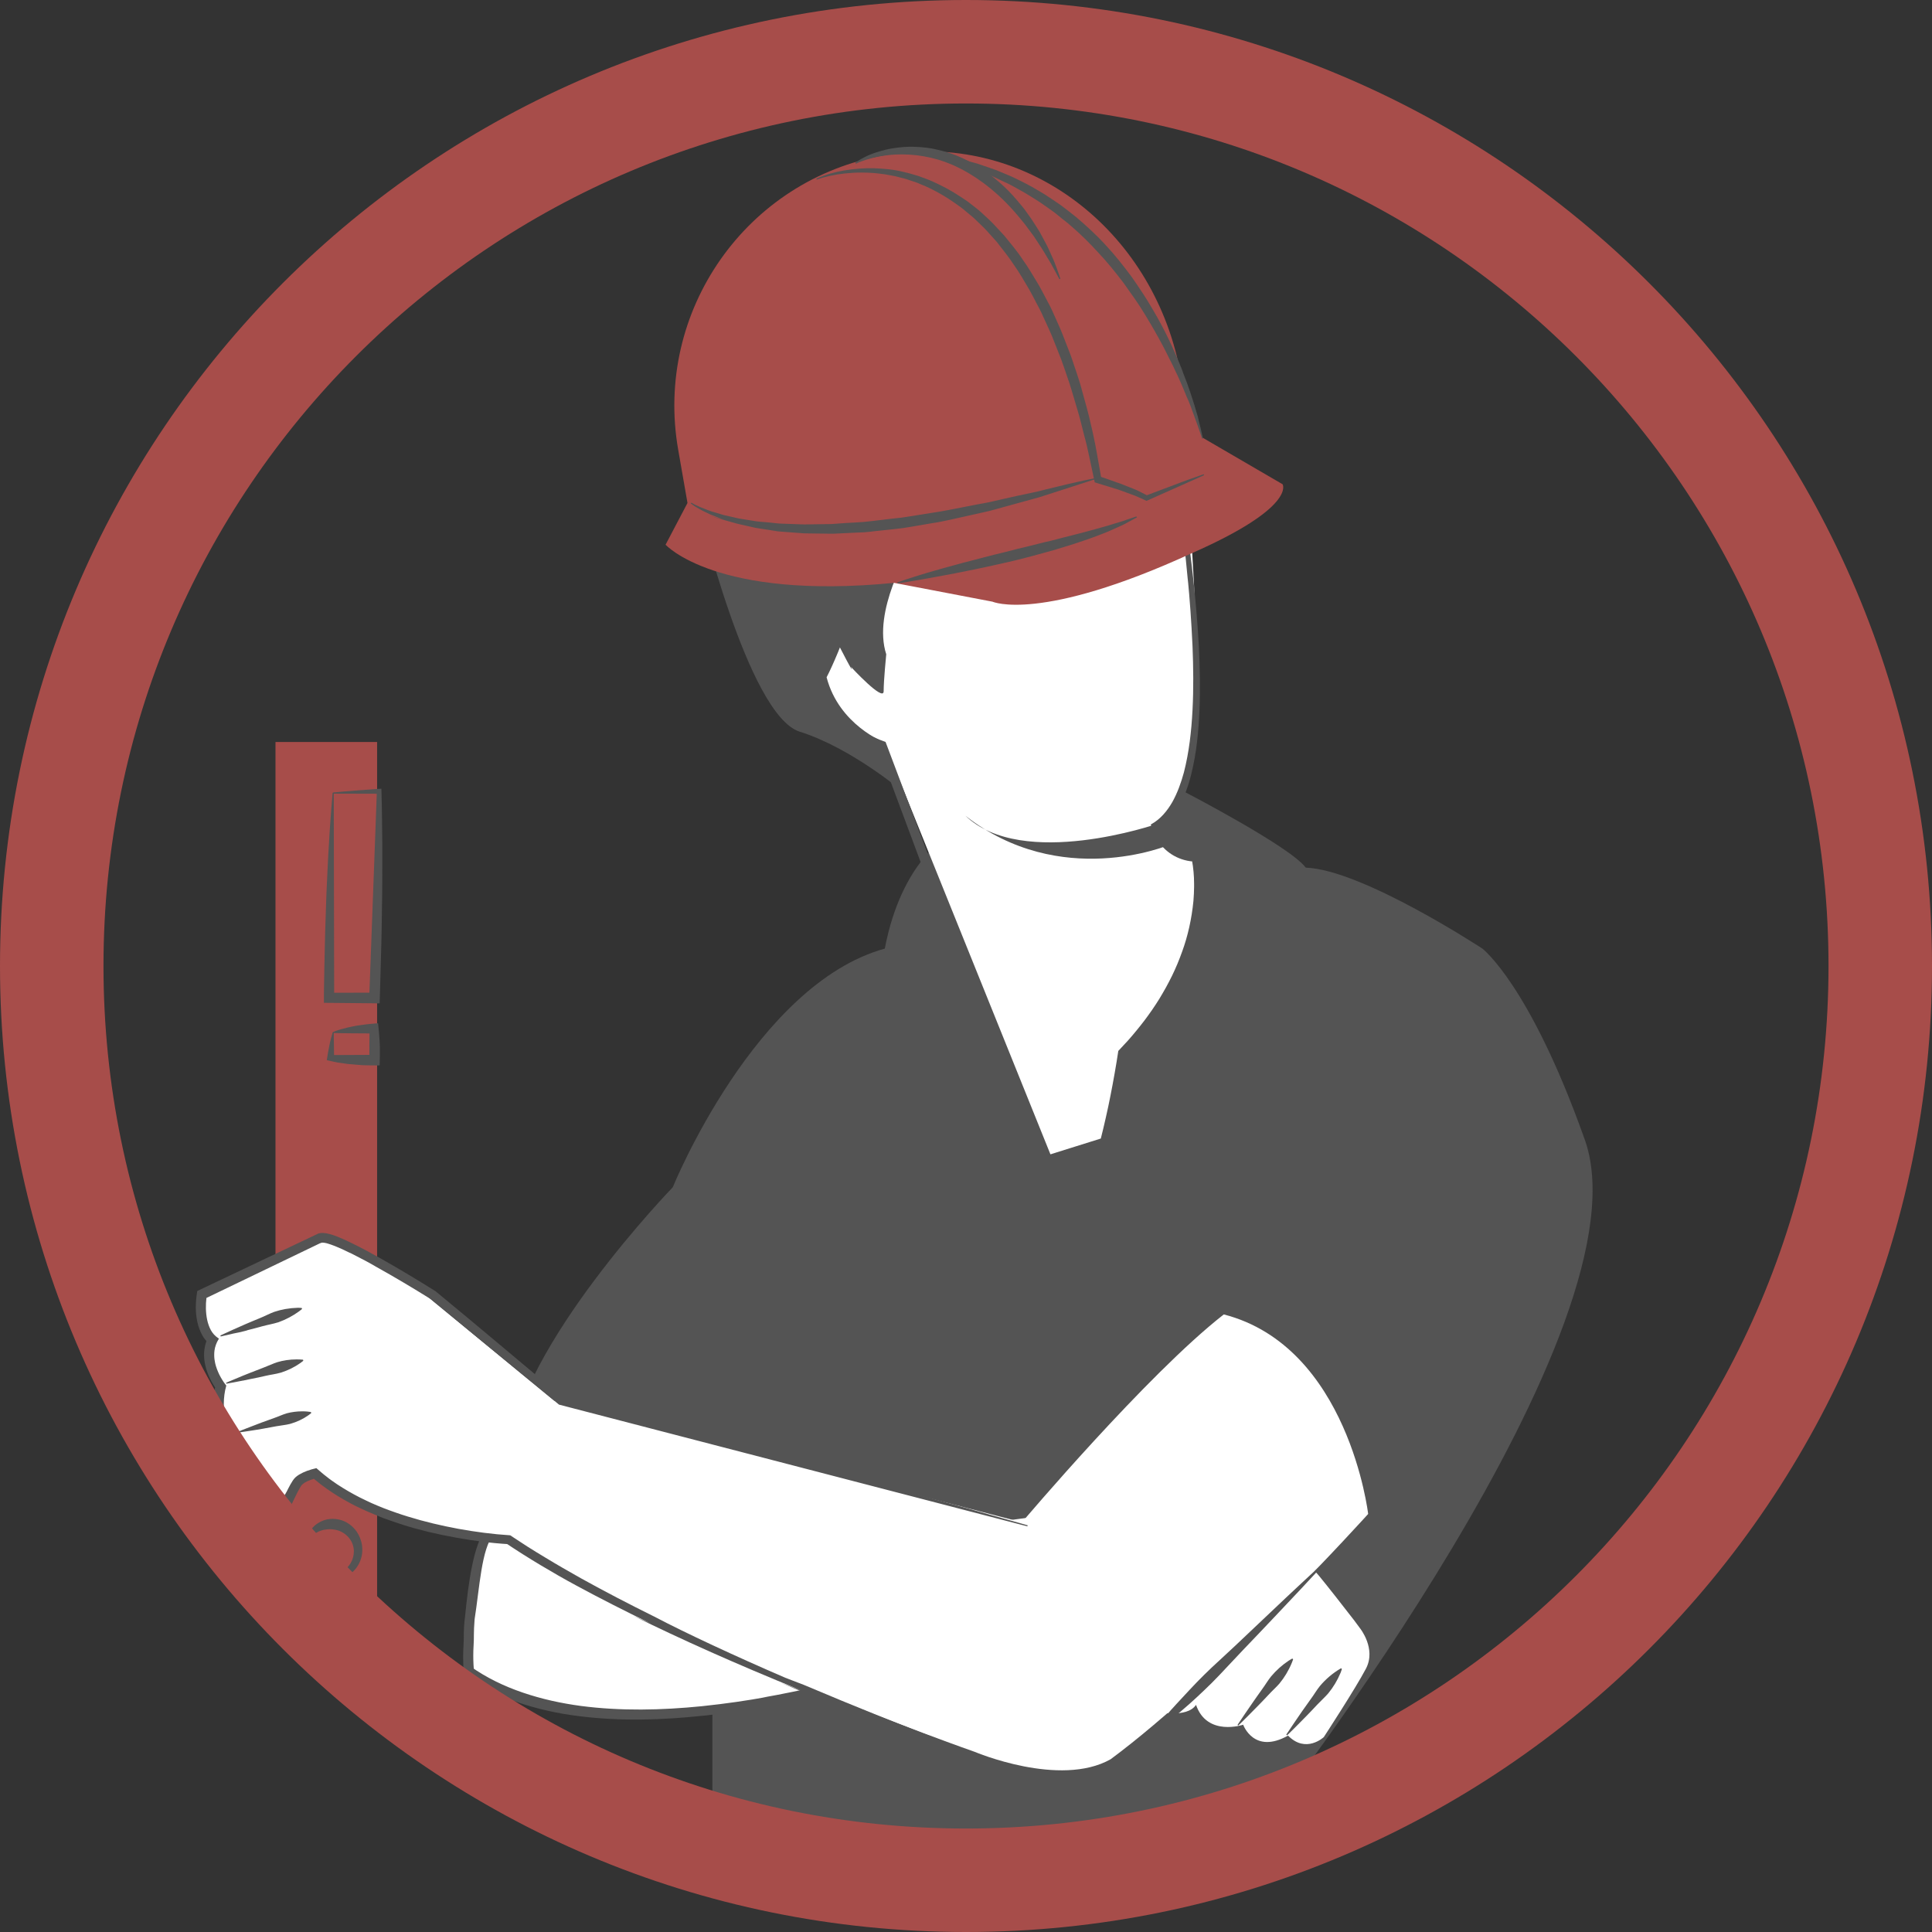 
<svg id="logo-icon-min" viewBox="0 0 32 32">
<rect x="0" y="0" width="32" height="32" fill="#333333" stroke="none"/>
<path fill="#a74d4a" style="fill: #a74d4a" d="M4.563 25.877l1.683 1.623v-15.21h-1.683v13.587z"></path>
<path fill="#545454" style="fill: #545454" d="M5.528 13.145l0.007 3.314-0.016-0.016 0.617-0.001-0.018 0.017 0.123-3.323 0.011 0.011-0.723-0.002zM5.519 13.126c0.122-0.011 0.245-0.023 0.366-0.032 0.122-0.010 0.245-0.019 0.366-0.027l0.066-0.003 0.002 0.074c0.009 0.277 0.009 0.554 0.013 0.833v0.415c-0.001 0.139 0.001 0.278-0.002 0.417l-0.006 0.415c-0.003 0.139-0.003 0.277-0.008 0.416l-0.023 0.831-0.005 0.154-0.154-0.002-0.769-0.007v-0.151c0.001-0.138 0.006-0.277 0.007-0.415l0.009-0.414c0.002-0.139 0.008-0.278 0.012-0.416l0.014-0.416c0.014-0.276 0.023-0.554 0.042-0.831 0.007-0.138 0.016-0.277 0.027-0.415 0.009-0.138 0.022-0.277 0.033-0.415l0.001-0.007 0.008-0.002zM5.528 17.11l0.005 0.379-0.013-0.014 0.615-0.003-0.017 0.017c-0.001-0.129 0.001-0.259 0.002-0.387l0.015 0.015-0.307-0.002c-0.1 0-0.199-0.003-0.299-0.005zM5.519 17.093c0.025-0.011 0.051-0.021 0.077-0.029s0.051-0.017 0.077-0.023l0.077-0.020c0.026-0.007 0.051-0.011 0.077-0.017l0.077-0.015 0.077-0.011c0.051-0.007 0.103-0.015 0.154-0.019l0.127-0.011 0.015 0.154c0.006 0.065 0.010 0.129 0.013 0.193 0.002 0.033 0.002 0.065 0.002 0.097 0 0.014 0 0.032 0 0.049s-0 0.034-0 0.051l0-0.003-0.004 0.158-0.153-0.001c-0.056-0.001-0.11-0.002-0.164-0.005l0.009 0c-0.051-0.003-0.102-0.009-0.154-0.013-0.025-0.002-0.051-0.003-0.077-0.007l-0.077-0.011c-0.062-0.008-0.114-0.017-0.166-0.029l0.012 0.002-0.105-0.023 0.011-0.071c0.006-0.033 0.009-0.065 0.017-0.097l0.019-0.097c0.006-0.032 0.015-0.065 0.023-0.097s0.017-0.065 0.027-0.097l0.002-0.006 0.007-0.003zM5.044 25.684v-0.031c0.003-0.083 0.022-0.162 0.055-0.232l-0.002 0.004c0.029-0.062 0.069-0.114 0.116-0.157l0-0c0.061-0.052 0.137-0.090 0.22-0.105l0.003-0c0.022-0.003 0.047-0.006 0.073-0.006 0.071 0 0.139 0.015 0.2 0.043l-0.003-0.001c0.093 0.043 0.167 0.111 0.218 0.195l0.001 0.002c0.026 0.043 0.045 0.091 0.059 0.14 0.006 0.024 0.011 0.048 0.014 0.076 0.004 0.031 0.002 0.043 0.003 0.073-0.007 0.249-0.196 0.452-0.438 0.481l-0.002 0c-0.024 0.003-0.041 0.002-0.061 0.003-0.024 0-0.042-0.003-0.063-0.006-0.14-0.025-0.257-0.111-0.322-0.229l-0.001-0.002c-0.037-0.062-0.062-0.136-0.068-0.215l-0-0.002-0.002-0.030zM5.062 25.683l0.001 0.031c0 0.010 0.002 0.022 0.004 0.036 0.009 0.064 0.034 0.121 0.069 0.168l-0.001-0.001c0.030 0.041 0.074 0.081 0.127 0.11 0.061 0.033 0.134 0.052 0.211 0.052 0.008 0 0.016-0 0.024-0.001l-0.001 0c0.019-0.002 0.040-0.003 0.054-0.007 0.11-0.022 0.201-0.087 0.256-0.178l0.001-0.002c0.034-0.056 0.054-0.124 0.054-0.197 0-0.005-0-0.009-0-0.014l0 0.001c-0.002-0.013-0.003-0.045-0.007-0.055-0.003-0.016-0.009-0.033-0.014-0.050-0.013-0.035-0.030-0.066-0.051-0.093l0.001 0.001c-0.059-0.077-0.145-0.131-0.244-0.148l-0.002-0c-0.015-0.003-0.031-0.003-0.046-0.006h-0.005v-0.001h-0.018c-0.009 0-0.020-0.001-0.026 0-0.025 0.002-0.057 0.003-0.085 0.010-0.084 0.017-0.157 0.060-0.211 0.119l-0 0c-0.047 0.052-0.079 0.118-0.088 0.192l-0 0.002-0.003 0.030z"></path>
<path fill="#545454" style="fill: #545454" d="M20.976 30.146s6.44-8.226 5.257-11.314c-0.902-2.527-1.68-3.12-1.68-3.12s-1.992-1.31-2.926-1.341c-0.249-0.343-1.993-1.248-1.993-1.248h-0.932l-2.989 0.718s-0.778 0.405-1.058 1.871c-2.148 0.593-3.512 3.953-3.512 3.953s-2.546 2.63-2.702 4.377c-0.716 0.593 0.591 2.33 0.591 2.33l2.768 0.235v3.719s2.246 0.716 4.906 0.541c2.165 0 4.269-0.722 4.269-0.722z"></path>
<path fill="#545454" style="fill: #545454" d="M14.966 13.122s-0.86-0.733-1.72-1.003c-0.86-0.269-1.679-3.727-1.679-3.727s0.697-3.491 2.746-3.546c2.050-0.054 3.877 0.372 3.877 0.372s1.251 0.366 1.413 2.287c0.162 1.92-1.251 2.729-1.251 2.729l-3.386 2.888z"></path>
<path fill="#fff" style="fill: #fff" d="M13.343 24.883l-4.193-1.159s-1.639 1.767-1.384 4.003c3.226 1.838 7.838-0.577 7.838-0.577l-2.261-2.266zM15.553 25.341l2.824-0.391 2.431 0.649s0.694 0.070 1.046 0.51c0.138 0.168 0.358 0.448 0.576 0.73l0.096 0.13s0.273 0.337 0.098 0.67c-0.175 0.333-0.698 1.133-0.698 1.133s-0.295 0.278-0.592-0.025c-0.566 0.318-0.743-0.18-0.743-0.18s-0.598 0.202-0.781-0.329c-0.154 0.229-0.658 0.112-0.658 0.112l-0.674-0.006s-0.282-0.305 0.078-0.531c0.36-0.227 0.528-0.169 0.528-0.169l-0.049-0.316-0.609-0.49s-0.503 0.243-1.739-0.070c-0.323-0.081-0.759-0.158-0.759-0.158s-0.559-0.757-0.377-1.267z"></path>
<path fill="#545454" style="fill: #545454" d="M13.38 25.137l2.242 2.314-0.017 0.006c-0.318 0.121-0.642 0.227-0.968 0.326s-0.655 0.19-0.985 0.271c-0.558 0.148-1.241 0.276-1.938 0.357l-0.072 0.007c-0.677 0.072-1.363 0.093-2.041 0.008-0.373-0.045-0.711-0.123-1.034-0.233l0.036 0.011c-0.348-0.118-0.65-0.275-0.923-0.471l0.011 0.007-0.006-0.005-0.001-0.008c-0.008-0.083-0.013-0.18-0.013-0.278 0-0.071 0.003-0.141 0.007-0.211l-0.001 0.009c0.012-0.16-0.007-0.217 0.026-0.473 0.052-0.533 0.14-1.22 0.355-1.457s0.478-0.429 0.76-0.578c0.141-0.075 0.288-0.139 0.437-0.194 0.15-0.055 0.302-0.103 0.46-0.134h0.002l3.662 0.727zM13.373 25.154l-0.433 0.006c-0.145 0.003-0.29 0.002-0.437 0.003l-1.308 0.003c-0.145 0.001-0.29-0.002-0.436-0.003l-1.043-0.634 0.022-0.002c-0.171 0.042-0.317 0.089-0.457 0.147l0.021-0.008c-0.304 0.121-0.567 0.273-0.805 0.455l0.008-0.006c-0.121 0.091-0.231 0.194-0.331 0.306-0.199 0.223-0.233 0.898-0.313 1.399-0.019 0.234-0.007 0.29-0.017 0.439-0.003 0.049-0.005 0.105-0.005 0.162 0 0.102 0.005 0.202 0.016 0.301l-0.001-0.012-0.063-0.11c0.263 0.187 0.559 0.33 0.869 0.435 0.31 0.106 0.634 0.177 0.963 0.221 0.659 0.086 1.334 0.071 2.003 0.004 0.407-0.043 0.748-0.093 1.086-0.155l-0.086 0.013c0.167-0.029 0.333-0.061 0.498-0.095 0.959-0.193 1.779-0.423 2.573-0.706l-0.129 0.040-0.034 0.155-0.274-0.291c-0.090-0.098-0.183-0.194-0.272-0.293l-1.081-1.182c-0.18-0.195-0.355-0.394-0.534-0.592zM21.305 28.73s0.050-0.075 0.125-0.186c0.037-0.055 0.081-0.12 0.129-0.189s0.1-0.141 0.152-0.214c0.053-0.071 0.098-0.15 0.15-0.214 0.098-0.117 0.214-0.215 0.345-0.292l0.006-0.003 0.014 0.011s-0.006 0.023-0.021 0.062c-0.055 0.13-0.122 0.241-0.204 0.341l0.002-0.002c-0.054 0.063-0.122 0.123-0.183 0.188s-0.122 0.13-0.181 0.19c-0.055 0.056-0.107 0.109-0.16 0.162l-0.001 0.001c-0.094 0.095-0.159 0.157-0.159 0.157l-0.014-0.011zM20.497 28.57s0.049-0.075 0.125-0.186c0.038-0.055 0.081-0.12 0.13-0.189 0.047-0.069 0.1-0.142 0.151-0.214 0.053-0.072 0.098-0.15 0.151-0.215 0.085-0.101 0.181-0.187 0.289-0.259l0.005-0.003c0.034-0.023 0.057-0.033 0.057-0.033l0.013 0.011s-0.006 0.023-0.022 0.061c-0.054 0.13-0.122 0.241-0.204 0.341l0.002-0.002c-0.054 0.063-0.122 0.122-0.183 0.189-0.061 0.064-0.121 0.13-0.181 0.189-0.055 0.056-0.107 0.11-0.16 0.162l-0.001 0.001c-0.094 0.095-0.159 0.157-0.159 0.157l-0.014-0.011z"></path>
<path fill="#fff" style="fill: #fff" d="M18.089 6.144s1.618 1.207 1.577 1.623c-0.042 0.416 0.59 5.452-0.489 5.909 0.166 0.583 0.662 0.571 0.662 0.571s0.343 1.563-1.234 3.185c-0.125 0.832-0.285 1.436-0.285 1.436l-0.895 0.317-2.779-6.89s-0.749-0.286-0.955-1.077c0.456-0.873 1.369-3.869 1.369-3.869s1.785-0.831 1.909-1.206h1.121zM3.795 23.693c-0.318-0.265-0.158-0.799-0.158-0.799s-0.346-0.419-0.126-0.776c-0.278-0.178-0.2-0.689-0.2-0.689s1.705-0.823 1.906-0.915c0.2-0.091 1.826 0.929 1.826 0.929l2.133 1.754 7.751 2.017s2.074-2.454 3.343-3.443c2.067 0.533 2.391 3.305 2.391 3.305s-2.453 2.72-4.266 4.063c-0.842 0.474-2.248-0.122-2.248-0.122s-5.169-1.805-7.791-3.573c0 0-1.99-0.044-3.094-1.054 0 0-0.262-0.019-0.355 0.107-0.093 0.124-0.454 0.629-0.454 0.629s-0.646-0.266-0.825-0.571c-0.18-0.306 0.167-0.861 0.167-0.861z"></path>
<path fill="#545454" style="fill: #545454" d="M17.91 6.153h-1.117l0.009-0.006c-0.020 0.047-0.047 0.088-0.080 0.122l0-0c-0.033 0.035-0.067 0.067-0.102 0.097l-0.002 0.001c-0.067 0.056-0.142 0.112-0.219 0.165l-0.010 0.006c-0.158 0.107-0.321 0.205-0.487 0.298-0.331 0.187-0.67 0.36-1.013 0.523l0.006-0.007c-0.347 1.176-0.562 1.826-0.785 2.473l0.156-0.518c-0.055 0.162-0.111 0.324-0.168 0.485-0.056 0.162-0.115 0.322-0.174 0.483s-0.121 0.321-0.186 0.48c-0.031 0.079-0.066 0.157-0.1 0.235-0.034 0.079-0.074 0.155-0.11 0.233l0.001-0.009c0.010 0.031 0.017 0.065 0.031 0.096 0.024 0.071 0.052 0.132 0.085 0.189l-0.003-0.005c0.017 0.029 0.033 0.059 0.053 0.087 0.074 0.113 0.166 0.213 0.267 0.303 0.102 0.089 0.213 0.166 0.331 0.233 0.117 0.067 0.24 0.126 0.368 0.169l0.006 0.002 0.003 0.007 2.597 6.882-0.021-0.010 0.996-0.312-0.011 0.011c0.030-0.119 0.059-0.239 0.086-0.36l0.040-0.182c0.013-0.060 0.025-0.12 0.037-0.182l0.035-0.182 0.033-0.183c0.023-0.121 0.040-0.243 0.060-0.366l0.001-0.005 0.003-0.003 0.149-0.16c0.048-0.055 0.097-0.109 0.142-0.166s0.093-0.112 0.136-0.171c0.043-0.058 0.087-0.117 0.128-0.177 0.042-0.059 0.080-0.121 0.12-0.183 0.038-0.062 0.074-0.126 0.11-0.189 0.034-0.065 0.070-0.128 0.101-0.194 0.033-0.066 0.061-0.132 0.090-0.199 0.027-0.067 0.055-0.135 0.079-0.205 0.091-0.249 0.157-0.537 0.186-0.837l0.001-0.014c0.005-0.063 0.009-0.139 0.010-0.216l0-0.002c0-0.014 0-0.031 0-0.047 0-0.136-0.012-0.27-0.036-0.399l0.002 0.014 0.013 0.011c-0.256-0.021-0.474-0.165-0.596-0.373l-0.002-0.004c-0.038-0.065-0.070-0.139-0.093-0.218l-0.002-0.007-0.003-0.011 0.009-0.005c0.151-0.083 0.265-0.222 0.35-0.371 0.084-0.152 0.143-0.318 0.189-0.486 0.087-0.339 0.125-0.688 0.143-1.038s0.014-0.7 0-1.050c-0.019-0.412-0.045-0.774-0.080-1.135l0.007 0.087c-0.050-0.532-0.090-0.89-0.135-1.248l0.021 0.203-0.061-0.523c-0.009-0.069-0.017-0.16-0.022-0.251l-0.001-0.012c-0-0.007-0.001-0.016-0.001-0.024 0-0.015 0.001-0.030 0.002-0.044l-0 0.002c0-0.004 0-0.009 0-0.014 0-0.017-0.002-0.034-0.007-0.050l0 0.001c-0.012-0.045-0.029-0.084-0.050-0.121l0.001 0.002c-0.086-0.151-0.206-0.281-0.326-0.407s-0.249-0.245-0.379-0.361c-0.241-0.213-0.505-0.429-0.777-0.636l-0.034-0.025zM17.919 6.137c0.283 0.205 0.561 0.419 0.829 0.646 0.133 0.114 0.264 0.232 0.389 0.357 0.124 0.126 0.247 0.254 0.342 0.414 0.023 0.040 0.043 0.083 0.057 0.133 0.006 0.026 0.010 0.052 0.007 0.082 0.001 0.007-0.001 0.023 0 0.030l0.001 0.029c0.005 0.084 0.016 0.171 0.027 0.257l0.070 0.521c0.047 0.348 0.093 0.696 0.13 1.046s0.066 0.7 0.086 1.051c0.017 0.353 0.025 0.706 0.010 1.061s-0.049 0.711-0.137 1.063c-0.048 0.197-0.115 0.371-0.201 0.532l0.006-0.012c-0.091 0.164-0.219 0.325-0.399 0.429l0.059-0.146c0.011 0.034 0.023 0.068 0.037 0.099 0.041 0.096 0.101 0.178 0.174 0.244l0.001 0.001c0.072 0.062 0.161 0.108 0.257 0.132l0.004 0.001 0.048 0.009c0.012 0.002 0.026 0.003 0.041 0.004l0.001 0 0.109 0.004 0.021 0.101c0.018 0.088 0.026 0.16 0.033 0.239 0.005 0.062 0.008 0.135 0.008 0.208 0 0.088-0.004 0.176-0.012 0.262l0.001-0.011c-0.006 0.076-0.015 0.152-0.026 0.227-0.029 0.178-0.063 0.329-0.104 0.476l0.007-0.030c-0.022 0.073-0.043 0.146-0.069 0.217-0.023 0.072-0.053 0.142-0.080 0.213-0.030 0.069-0.059 0.139-0.094 0.207-0.032 0.069-0.068 0.135-0.103 0.203-0.037 0.065-0.074 0.131-0.114 0.195-0.039 0.065-0.079 0.129-0.123 0.19-0.050 0.075-0.093 0.135-0.138 0.194l0.007-0.009c-0.044 0.061-0.093 0.118-0.14 0.177-0.046 0.058-0.097 0.114-0.146 0.171l-0.153 0.166 0.040-0.082c-0.020 0.124-0.037 0.247-0.059 0.371l-0.033 0.185-0.034 0.184-0.037 0.184-0.040 0.183-0.041 0.183c-0.014 0.062-0.029 0.122-0.045 0.185l-0.021 0.081-0.081 0.025-1.135 0.36-0.053-0.139c-0.109-0.286-0.219-0.572-0.326-0.86l-0.321-0.862-1.927-5.169 0.086 0.081c-0.082-0.027-0.149-0.056-0.215-0.088l0.010 0.004c-0.208-0.097-0.386-0.216-0.545-0.356l0.002 0.002c-0.109-0.097-0.204-0.207-0.284-0.328l-0.004-0.006c-0.059-0.087-0.11-0.187-0.146-0.293l-0.002-0.009c-0.013-0.034-0.022-0.071-0.033-0.107l-0.013-0.041 0.023-0.045c0.035-0.074 0.074-0.147 0.109-0.225 0.033-0.077 0.070-0.153 0.101-0.231 0.066-0.157 0.129-0.315 0.19-0.474 0.060-0.159 0.121-0.319 0.178-0.479 0.059-0.16 0.115-0.321 0.173-0.482 0.113-0.322 0.223-0.646 0.331-0.97l0.322-0.974 0.010-0.032 0.029-0.013c0.343-0.156 0.685-0.322 1.018-0.503 0.166-0.090 0.33-0.184 0.487-0.287 0.078-0.051 0.156-0.106 0.227-0.164 0.036-0.030 0.071-0.061 0.102-0.093 0.030-0.029 0.054-0.064 0.072-0.102l0.001-0.002 0.009-0.023h0.023l1.123 0.025 0.003 0.002z"></path>
<path fill="#545454" style="fill: #545454" d="M14.095 11.047c0.078 0.187-0.218-0.39-0.218-0.39s-0.186-0.499 0-1.030c0.187-0.53 0.747-1.747 0.778-2.465 1.183-0.187 2.21-1.17 2.21-1.17s0.827-0.016 0.927 0c0.101 0.015 0.68 0.145 1.666 1.632-0.651-0.867-1.465-0.93-1.465-0.93s-0.101 0.609-1.082 0.718c0.716-0.577 0.589-0.874 0.589-0.874s-0.416 0.969-1.638 1.279c0.707-0.562 0.614-1.030 0.614-1.030s-0.653 0.811-1.525 1.123c0.187 0.577 0.114 1.197 0.114 1.197s-0.619 1.012-0.386 1.73c0 0-0.043 0.43-0.043 0.613s-0.541-0.404-0.541-0.404z"></path>
<path fill="#a74d4a" style="fill: #a74d4a" d="M19.514 5.994c-0.514-2.27-2.579-3.825-4.867-3.423s-3.815 2.586-3.414 4.878l0.154 0.882-0.363 0.691s0.83 0.922 3.785 0.632l1.631 0.312s0.782 0.352 3.293-0.8c1.745-0.767 1.511-1.145 1.511-1.145l-1.324-0.771c-0.001 0-0.311-0.843-0.405-1.257z"></path>
<path fill="#545454" style="fill: #545454" d="M3.962 23.706s0.071-0.030 0.18-0.071c0.054-0.021 0.117-0.046 0.185-0.071 0.067-0.025 0.14-0.050 0.213-0.077 0.073-0.025 0.143-0.059 0.213-0.079 0.076-0.020 0.164-0.032 0.254-0.032 0.030 0 0.061 0.001 0.090 0.004l-0.004-0c0.035 0.003 0.057 0.008 0.057 0.008l0.005 0.017s-0.016 0.014-0.045 0.035c-0.088 0.062-0.191 0.112-0.302 0.143l-0.007 0.002c-0.070 0.018-0.149 0.024-0.223 0.038-0.076 0.014-0.151 0.029-0.223 0.041-0.071 0.013-0.139 0.023-0.196 0.032-0.114 0.018-0.191 0.029-0.191 0.029l-0.005-0.017zM3.745 22.903s0.076-0.034 0.192-0.081c0.058-0.024 0.126-0.053 0.199-0.081 0.073-0.029 0.151-0.059 0.229-0.089 0.078-0.029 0.154-0.066 0.228-0.090 0.096-0.029 0.206-0.046 0.32-0.046 0.038 0 0.075 0.002 0.111 0.005l-0.005-0 0.005 0.017s-0.017 0.015-0.049 0.038c-0.095 0.067-0.205 0.122-0.323 0.159l-0.008 0.002c-0.075 0.022-0.158 0.031-0.24 0.050s-0.162 0.037-0.239 0.051c-0.077 0.017-0.149 0.030-0.21 0.042-0.123 0.025-0.206 0.038-0.206 0.038l-0.005-0.017zM3.649 22.12s0.081-0.038 0.203-0.093c0.061-0.027 0.133-0.060 0.21-0.093 0.077-0.034 0.159-0.067 0.241-0.101 0.083-0.033 0.162-0.077 0.241-0.105 0.115-0.039 0.248-0.063 0.386-0.067l0.002-0c0.005-0 0.011-0 0.017-0 0.017 0 0.034 0.001 0.050 0.003l-0.002-0 0.006 0.016s-0.018 0.017-0.051 0.041c-0.1 0.073-0.216 0.135-0.339 0.179l-0.010 0.003c-0.080 0.025-0.169 0.040-0.254 0.063s-0.171 0.047-0.254 0.067c0.012 0-0.062 0.019-0.137 0.036l-0.085 0.017c-0.13 0.031-0.217 0.050-0.217 0.050l-0.006-0.016zM19.166 13.646s-2.227 0.771-3.175-0.134c1.571 1.233 3.358 0.488 3.358 0.488s-0.101-0.083-0.183-0.354zM14.865 9.646l0.045-0.015c0.029-0.010 0.071-0.026 0.125-0.043s0.12-0.039 0.195-0.062c0.075-0.023 0.161-0.050 0.254-0.075 0.094-0.026 0.194-0.057 0.301-0.084 0.107-0.029 0.218-0.061 0.335-0.089 0.117-0.030 0.237-0.063 0.359-0.093 0.122-0.030 0.247-0.059 0.37-0.093 0.125-0.029 0.249-0.059 0.371-0.091 0.060-0.016 0.121-0.030 0.182-0.043l0.176-0.046c0.116-0.029 0.229-0.058 0.334-0.085s0.206-0.056 0.298-0.081c0.093-0.025 0.177-0.051 0.251-0.074s0.141-0.040 0.192-0.061c0.053-0.019 0.096-0.033 0.125-0.042l0.045-0.015 0.009 0.015-0.157 0.085c-0.049 0.029-0.111 0.057-0.184 0.089-0.071 0.032-0.152 0.069-0.243 0.103s-0.189 0.074-0.294 0.107c-0.105 0.035-0.216 0.074-0.331 0.107l-0.177 0.054-0.182 0.050c-0.122 0.035-0.247 0.067-0.372 0.099s-0.251 0.059-0.375 0.087c-0.124 0.029-0.246 0.054-0.365 0.079-0.237 0.049-0.459 0.092-0.649 0.126-0.381 0.070-0.636 0.109-0.636 0.109l-0.003-0.017zM11.451 8.325s0.023 0.015 0.067 0.038c0.045 0.021 0.111 0.051 0.199 0.083l0.069 0.025c0.024 0.008 0.051 0.014 0.078 0.023 0.054 0.014 0.11 0.037 0.173 0.048l0.201 0.046 0.224 0.036c0.077 0.015 0.16 0.020 0.246 0.027 0.085 0.006 0.171 0.023 0.262 0.023l0.279 0.010c0.094 0.005 0.193-0.001 0.291-0.001l0.149-0.002c0.050 0 0.101 0 0.151-0.006 0.102-0.008 0.205-0.015 0.309-0.020l0.157-0.010c0.052-0.005 0.105-0.011 0.157-0.017l0.316-0.038c0.052-0.006 0.106-0.010 0.158-0.017l0.157-0.024 0.311-0.050c0.207-0.029 0.41-0.073 0.606-0.11 0.097-0.019 0.194-0.039 0.289-0.055s0.186-0.041 0.276-0.060c0.179-0.042 0.349-0.078 0.507-0.111l0.115-0.025 0.109-0.028 0.203-0.049c0.127-0.032 0.239-0.057 0.331-0.078 0.091-0.021 0.165-0.035 0.214-0.046 0.050-0.011 0.077-0.016 0.077-0.016l0.006 0.017s-0.102 0.033-0.282 0.091l-0.629 0.203-0.114 0.032-0.503 0.138c-0.089 0.023-0.18 0.053-0.275 0.073l-0.29 0.065c-0.198 0.042-0.4 0.095-0.61 0.126l-0.315 0.054-0.159 0.026c-0.053 0.008-0.107 0.012-0.161 0.019l-0.32 0.034c-0.054 0.006-0.107 0.013-0.161 0.017-0.053 0.002-0.106 0.005-0.159 0.007l-0.314 0.015c-0.027 0.002-0.058 0.002-0.090 0.002-0.023 0-0.046-0-0.069-0.001l0.003 0-0.152-0.002c-0.051 0-0.101-0.002-0.151-0.002-0.049 0-0.098-0.001-0.147-0.007-0.252-0.018-0.374-0.028-0.496-0.039l0.142 0.010-0.067-0.009c-0.045-0.007-0.089-0.014-0.131-0.020-0.086-0.014-0.17-0.023-0.248-0.044-0.079-0.017-0.155-0.035-0.226-0.051-0.331-0.091-0.398-0.112-0.465-0.133l0.265 0.072c-0.064-0.017-0.12-0.044-0.173-0.063-0.027-0.011-0.052-0.019-0.076-0.030s-0.046-0.023-0.067-0.032c-0.086-0.039-0.149-0.078-0.194-0.105-0.042-0.029-0.063-0.046-0.063-0.046l0.011-0.014z"></path>
<path fill="#545454" style="fill: #545454" d="M13.521 2.958c0.149-0.065 0.306-0.11 0.468-0.136s0.326-0.040 0.49-0.035c0.165 0.006 0.331 0.020 0.492 0.062 0.041 0.009 0.082 0.019 0.121 0.031l0.12 0.035c0.078 0.029 0.157 0.056 0.233 0.090 0.152 0.069 0.301 0.146 0.44 0.238 0.070 0.046 0.141 0.090 0.206 0.144 0.065 0.051 0.133 0.101 0.193 0.16 0.059 0.057 0.124 0.111 0.18 0.173l0.17 0.183c0.104 0.129 0.213 0.255 0.303 0.394 0.098 0.134 0.178 0.278 0.265 0.419 0.042 0.071 0.078 0.145 0.117 0.217 0.038 0.074 0.079 0.145 0.112 0.22 0.065 0.15 0.138 0.298 0.194 0.451l0.089 0.229c0.031 0.076 0.054 0.154 0.081 0.232 0.026 0.077 0.053 0.154 0.077 0.232 0.026 0.078 0.045 0.157 0.067 0.235 0.043 0.157 0.089 0.313 0.123 0.472 0.019 0.079 0.038 0.158 0.054 0.238s0.034 0.158 0.047 0.239l0.085 0.479-0.075-0.083 0.215 0.074 0.107 0.038c0.036 0.013 0.071 0.024 0.107 0.039l0.213 0.085c0.017 0.006 0.034 0.016 0.053 0.025l0.051 0.026c0.034 0.017 0.069 0.034 0.106 0.055l-0.065-0.003 0.486-0.183c0.082-0.030 0.162-0.063 0.244-0.091l0.246-0.087 0.007 0.016-0.953 0.425-0.006-0.003c-0.025-0.013-0.058-0.028-0.092-0.043l-0.009-0.003-0.051-0.023c-0.017-0.006-0.034-0.015-0.053-0.021l-0.21-0.077c-0.034-0.014-0.071-0.024-0.107-0.035l-0.321-0.099-0.008-0.002-0.002-0.007-0.101-0.472c-0.023-0.11-0.042-0.188-0.063-0.266l0.007 0.032-0.059-0.234c-0.037-0.156-0.086-0.309-0.131-0.463-0.024-0.077-0.044-0.154-0.070-0.23l-0.078-0.229c-0.028-0.075-0.051-0.153-0.082-0.226l-0.089-0.225c-0.055-0.15-0.128-0.294-0.193-0.44-0.031-0.074-0.071-0.144-0.108-0.215s-0.073-0.143-0.113-0.213c-0.082-0.137-0.16-0.278-0.253-0.408-0.087-0.135-0.189-0.259-0.287-0.386l-0.161-0.179c-0.053-0.060-0.113-0.113-0.17-0.169-0.055-0.058-0.12-0.106-0.181-0.158-0.059-0.054-0.126-0.097-0.191-0.144-0.119-0.085-0.255-0.165-0.397-0.235l-0.017-0.008c-0.071-0.035-0.147-0.063-0.22-0.094l-0.114-0.038c-0.031-0.012-0.069-0.024-0.109-0.033l-0.006-0.001-0.116-0.030-0.118-0.022c-0.031-0.007-0.072-0.013-0.113-0.017l-0.006-0.001c-0.040-0.004-0.079-0.011-0.119-0.013-0.060-0.005-0.13-0.008-0.2-0.008-0.098 0-0.195 0.006-0.291 0.016l0.012-0.001c-0.173 0.018-0.331 0.054-0.481 0.106l0.015-0.004-0.006-0.017z"></path>
<path fill="#545454" style="fill: #545454" d="M14.168 2.694l0.041-0.028c0.027-0.017 0.069-0.043 0.123-0.069 0.056-0.028 0.123-0.055 0.193-0.077l0.011-0.003c0.082-0.026 0.175-0.051 0.28-0.065 0.105-0.015 0.221-0.026 0.343-0.020 0.122 0.005 0.253 0.017 0.383 0.051 0.131 0.030 0.265 0.073 0.393 0.133 0.063 0.030 0.128 0.061 0.189 0.097 0.064 0.034 0.123 0.073 0.183 0.113 0.116 0.082 0.226 0.173 0.327 0.267s0.191 0.198 0.274 0.299c0.043 0.049 0.080 0.101 0.117 0.153s0.073 0.101 0.103 0.151c0.032 0.051 0.065 0.099 0.093 0.147l0.077 0.143c0.051 0.089 0.088 0.177 0.122 0.253 0.036 0.076 0.061 0.144 0.082 0.201 0.021 0.055 0.035 0.101 0.046 0.131l0.015 0.046-0.015 0.008-0.088-0.163c-0.041-0.078-0.076-0.138-0.113-0.197l0.007 0.013c-0.042-0.070-0.087-0.151-0.145-0.234-0.027-0.042-0.057-0.086-0.086-0.131l-0.1-0.135c-0.038-0.053-0.074-0.099-0.112-0.143l0.002 0.003c-0.039-0.046-0.077-0.096-0.12-0.142s-0.085-0.095-0.131-0.14c-0.046-0.045-0.091-0.092-0.141-0.135-0.142-0.129-0.3-0.247-0.469-0.348l-0.014-0.008c-0.057-0.035-0.117-0.065-0.175-0.094-0.273-0.135-0.594-0.214-0.933-0.214-0.038 0-0.075 0.001-0.112 0.003l0.005-0c-0.174 0.010-0.336 0.041-0.491 0.090l0.014-0.004c-0.112 0.035-0.171 0.066-0.171 0.066l-0.008-0.016z"></path>
<path fill="#545454" style="fill: #545454" d="M19.909 7.263l-0.025-0.078c-0.016-0.050-0.043-0.123-0.076-0.216-0.067-0.19-0.109-0.299-0.153-0.408l0.027 0.077c-0.087-0.217-0.148-0.356-0.211-0.493l0.030 0.072c-0.050-0.113-0.088-0.19-0.127-0.267l0.014 0.031c-0.039-0.081-0.081-0.163-0.125-0.249-0.090-0.169-0.189-0.343-0.297-0.52-0.106-0.179-0.233-0.351-0.358-0.528-0.131-0.171-0.269-0.345-0.42-0.503-0.147-0.162-0.299-0.311-0.461-0.449l-0.007-0.006c-0.040-0.037-0.084-0.067-0.125-0.101l-0.124-0.101c-0.086-0.061-0.169-0.123-0.255-0.18-0.087-0.054-0.171-0.109-0.257-0.159-0.087-0.047-0.17-0.097-0.254-0.139-0.086-0.040-0.169-0.078-0.249-0.118-0.082-0.034-0.163-0.066-0.239-0.098-0.075-0.034-0.153-0.053-0.225-0.079-0.073-0.023-0.139-0.051-0.206-0.066l-0.184-0.050c-0.057-0.015-0.109-0.032-0.157-0.040-0.096-0.020-0.171-0.038-0.223-0.050l-0.080-0.017 0.002-0.018 0.309 0.037c0.049 0.005 0.103 0.016 0.161 0.027s0.122 0.023 0.189 0.037c0.069 0.011 0.138 0.034 0.213 0.053 0.074 0.021 0.154 0.037 0.234 0.067l0.249 0.086 0.262 0.11c0.088 0.040 0.176 0.087 0.267 0.133 0.091 0.047 0.178 0.103 0.27 0.156 0.090 0.057 0.178 0.119 0.269 0.18 0.087 0.067 0.175 0.132 0.261 0.203 0.169 0.144 0.337 0.297 0.489 0.465 0.155 0.165 0.294 0.344 0.427 0.522 0.127 0.183 0.25 0.365 0.355 0.55 0.174 0.293 0.341 0.637 0.482 0.995l0.017 0.050c0.081 0.199 0.168 0.458 0.242 0.723l0.013 0.056c0.050 0.192 0.071 0.303 0.071 0.303l-0.017 0.003z"></path>
<path fill="#545454" style="fill: #545454" d="M18.491 29.206c-0.198 0.117-0.429 0.173-0.656 0.193-0.066 0.005-0.143 0.009-0.221 0.009-0.165 0-0.326-0.014-0.484-0.041l0.017 0.002c-0.316-0.050-0.597-0.123-0.866-0.222l0.032 0.010-0.082-0.031c-0.023-0.009-0.053-0.018-0.078-0.029l-0.323-0.113c-0.43-0.154-0.857-0.313-1.283-0.476-0.774-0.288-1.194-0.459-1.611-0.635l0.34 0.128c-1.155-0.47-1.979-0.843-2.79-1.239l0.287 0.126c-0.411-0.199-0.82-0.406-1.223-0.624-0.202-0.109-0.401-0.223-0.598-0.341-0.099-0.058-0.196-0.121-0.294-0.181-0.097-0.061-0.193-0.125-0.29-0.189l0.070 0.024c-0.172-0.010-0.323-0.025-0.473-0.045l0.033 0.004c-0.145-0.018-0.29-0.040-0.434-0.066-0.339-0.060-0.627-0.131-0.907-0.218l0.052 0.014c-0.070-0.022-0.14-0.043-0.21-0.069-0.108-0.036-0.176-0.062-0.244-0.090l0.037 0.013c-0.069-0.027-0.138-0.054-0.206-0.085-0.068-0.029-0.135-0.063-0.202-0.094-0.066-0.035-0.133-0.069-0.197-0.107-0.065-0.036-0.128-0.077-0.191-0.118-0.062-0.043-0.125-0.085-0.184-0.131-0.061-0.046-0.118-0.097-0.175-0.146l0.13 0.036c-0.048 0.012-0.088 0.024-0.126 0.038l0.008-0.003c-0.040 0.014-0.075 0.030-0.107 0.050l0.003-0.001c-0.017 0.011-0.032 0.023-0.046 0.037l-0 0-0.003 0.003 0.003-0.005v0.001l-0.003 0.003-0.010 0.015c-0.013 0.021-0.017 0.028-0.030 0.050l-0.032 0.060c-0.084 0.166-0.163 0.343-0.238 0.518l-0.065 0.149-0.145-0.074c-0.084-0.043-0.152-0.082-0.218-0.125l0.010 0.006c-0.111-0.068-0.207-0.137-0.297-0.212l0.004 0.003c-0.031-0.026-0.062-0.053-0.091-0.082-0.031-0.029-0.060-0.061-0.089-0.093l-0.042-0.052c-0.014-0.018-0.026-0.038-0.039-0.057l-0.010-0.015-0.001-0.002-0.004-0.007-0.002-0.003-0.003-0.006-0.007-0.013-0.007-0.015-0.017-0.040-0.013-0.035c-0.013-0.040-0.023-0.087-0.030-0.135l-0-0.004c-0.011-0.091-0.009-0.178 0.001-0.263 0.015-0.134 0.042-0.256 0.082-0.373l-0.004 0.012c0.013-0.040 0.025-0.075 0.042-0.119l0.046 0.182c-0.071-0.060-0.128-0.134-0.17-0.217l-0.002-0.004c-0.036-0.074-0.062-0.159-0.074-0.249l-0-0.004c-0.005-0.042-0.008-0.091-0.008-0.14 0-0.038 0.002-0.075 0.005-0.112l-0 0.005c0.006-0.068 0.016-0.13 0.029-0.19l-0.002 0.010c0.005-0.021 0.009-0.038 0.017-0.063l0.029 0.144c-0.023-0.029-0.046-0.062-0.068-0.097l-0.003-0.005c-0.021-0.034-0.040-0.069-0.058-0.105-0.034-0.066-0.062-0.143-0.081-0.224l-0.001-0.007c-0.013-0.052-0.020-0.111-0.020-0.171 0-0.032 0.002-0.063 0.006-0.094l-0 0.004c0.013-0.096 0.045-0.183 0.093-0.259l-0.002 0.003 0.047 0.21c-0.073-0.049-0.133-0.113-0.175-0.189l-0.001-0.003c-0.035-0.064-0.063-0.137-0.079-0.215l-0.001-0.005c-0.016-0.072-0.025-0.154-0.025-0.238 0-0.029 0.001-0.057 0.003-0.086l-0 0.004 0.004-0.053c0.002-0.018 0.003-0.034 0.006-0.057l0.011-0.078 2.004-0.951 0.006-0.002 0.014-0.003c0.008-0.002 0.018-0.004 0.029-0.005l0.001-0c0.011 0 0.023-0.001 0.033 0 0.034 0.002 0.066 0.007 0.097 0.016l-0.003-0.001c0.053 0.013 0.097 0.029 0.141 0.046 0.087 0.035 0.168 0.073 0.249 0.113 0.161 0.078 0.315 0.163 0.469 0.249 0.306 0.173 0.606 0.353 0.903 0.539l0.007 0.005 0.007 0.006 0.531 0.44 0.53 0.443 1.057 0.887-0.045-0.023 1.934 0.522c0.643 0.175 1.289 0.346 1.931 0.526l2.896 0.802 0.963 0.272-0.004 0.017-7.758-2.016-2.131-1.752c-0.295-0.183-0.594-0.362-0.898-0.531-0.101-0.060-0.252-0.141-0.406-0.218l-0.055-0.025c-0.058-0.030-0.136-0.066-0.216-0.098l-0.021-0.008c-0.032-0.013-0.073-0.027-0.114-0.039l-0.008-0.002c-0.018-0.005-0.039-0.008-0.060-0.010l-0.001-0h-0.014c-0.004 0.001-0.007 0-0.013 0.003-0.007 0.001-0.019 0.008-0.029 0.011l-1.882 0.906 0.009-0.012c-0.015 0.122-0.014 0.249 0.011 0.369 0.013 0.061 0.033 0.12 0.062 0.173s0.070 0.097 0.119 0.13l0.001 0.001 0.014 0.009-0.009 0.014c-0.033 0.054-0.057 0.118-0.066 0.186l-0 0.002c-0.003 0.021-0.004 0.045-0.004 0.069 0 0.047 0.006 0.093 0.016 0.137l-0.001-0.004c0.015 0.066 0.040 0.131 0.070 0.193 0.031 0.061 0.067 0.12 0.109 0.173l0.006 0.007-0.002 0.009c-0.025 0.088-0.039 0.19-0.039 0.295 0 0.044 0.002 0.086 0.007 0.129l-0-0.005c0.010 0.069 0.028 0.137 0.058 0.199 0.031 0.064 0.074 0.118 0.125 0.162l0.001 0.001 0.010 0.008-0.005 0.011c-0.051 0.126-0.089 0.272-0.109 0.424l-0.001 0.009c-0.005 0.035-0.007 0.076-0.007 0.118 0 0.036 0.002 0.072 0.006 0.108l-0-0.004c0.008 0.059 0.023 0.112 0.044 0.162l-0.002-0.004c0.008 0.017 0.016 0.034 0.026 0.048s0.020 0.031 0.031 0.046l0.034 0.043c0.025 0.028 0.049 0.055 0.077 0.081 0.026 0.027 0.054 0.051 0.083 0.075s0.057 0.047 0.088 0.070c0.119 0.089 0.247 0.168 0.379 0.238l-0.023 0.008c0.077-0.177 0.157-0.354 0.246-0.527 0.022-0.043 0.046-0.087 0.073-0.128 0.014-0.022 0.030-0.041 0.048-0.058l0-0c0.018-0.016 0.038-0.030 0.059-0.043l0.002-0.001c0.038-0.023 0.082-0.044 0.129-0.061l0.006-0.002c0.046-0.017 0.093-0.030 0.141-0.041l0.008-0.002 0.006 0.006c0.054 0.046 0.107 0.094 0.165 0.137 0.056 0.046 0.115 0.085 0.174 0.126 0.061 0.038 0.12 0.078 0.183 0.113 0.062 0.037 0.126 0.070 0.189 0.103 0.065 0.031 0.129 0.064 0.194 0.093 0.066 0.030 0.132 0.056 0.198 0.083 0.067 0.025 0.134 0.051 0.202 0.074 0.067 0.024 0.135 0.046 0.204 0.067 0.274 0.085 0.554 0.151 0.836 0.203 0.282 0.051 0.567 0.089 0.853 0.107h0.005l0.003 0.002c0.096 0.062 0.19 0.126 0.286 0.187 0.097 0.060 0.193 0.122 0.291 0.179 0.194 0.118 0.391 0.231 0.59 0.343 0.398 0.221 0.803 0.431 1.211 0.633 0.529 0.278 1.346 0.658 2.176 1.016l0.31 0.119c0.838 0.355 1.683 0.695 2.536 1.017l0.32 0.119c0.054 0.019 0.107 0.041 0.16 0.061 0.233 0.090 0.508 0.168 0.793 0.219l0.028 0.004c0.224 0.038 0.451 0.057 0.678 0.041 0.226-0.014 0.451-0.065 0.65-0.176l0.009 0.017z"></path>
<path fill="#545454" style="fill: #545454" d="M21.989 25.843l-0.436 0.469c-0.131 0.14-0.285 0.303-0.45 0.477-0.165 0.174-0.341 0.36-0.518 0.544l-0.262 0.278c-0.086 0.093-0.171 0.182-0.256 0.267-0.086 0.084-0.169 0.165-0.25 0.239-0.041 0.036-0.080 0.073-0.119 0.108-0.054 0.046-0.091 0.078-0.127 0.11l0.014-0.012c-0.293 0.252-0.503 0.4-0.503 0.4l-0.011-0.014s0.158-0.207 0.417-0.488l0.21-0.226c0.163-0.176 0.329-0.339 0.502-0.496l0.007-0.006 0.279-0.26c0.373-0.351 0.742-0.705 1.023-0.966l0.469-0.436 0.012 0.012z"></path>
<path fill="none" stroke="#a74d4a" style="stroke: #a74d4a" stroke-linejoin="miter" stroke-linecap="butt" stroke-miterlimit="4" stroke-width="1.714" d="M31.143 16c0 8.363-6.78 15.143-15.143 15.143s-15.143-6.78-15.143-15.143c0-8.363 6.78-15.143 15.143-15.143s15.143 6.78 15.143 15.143z"></path>
</svg>